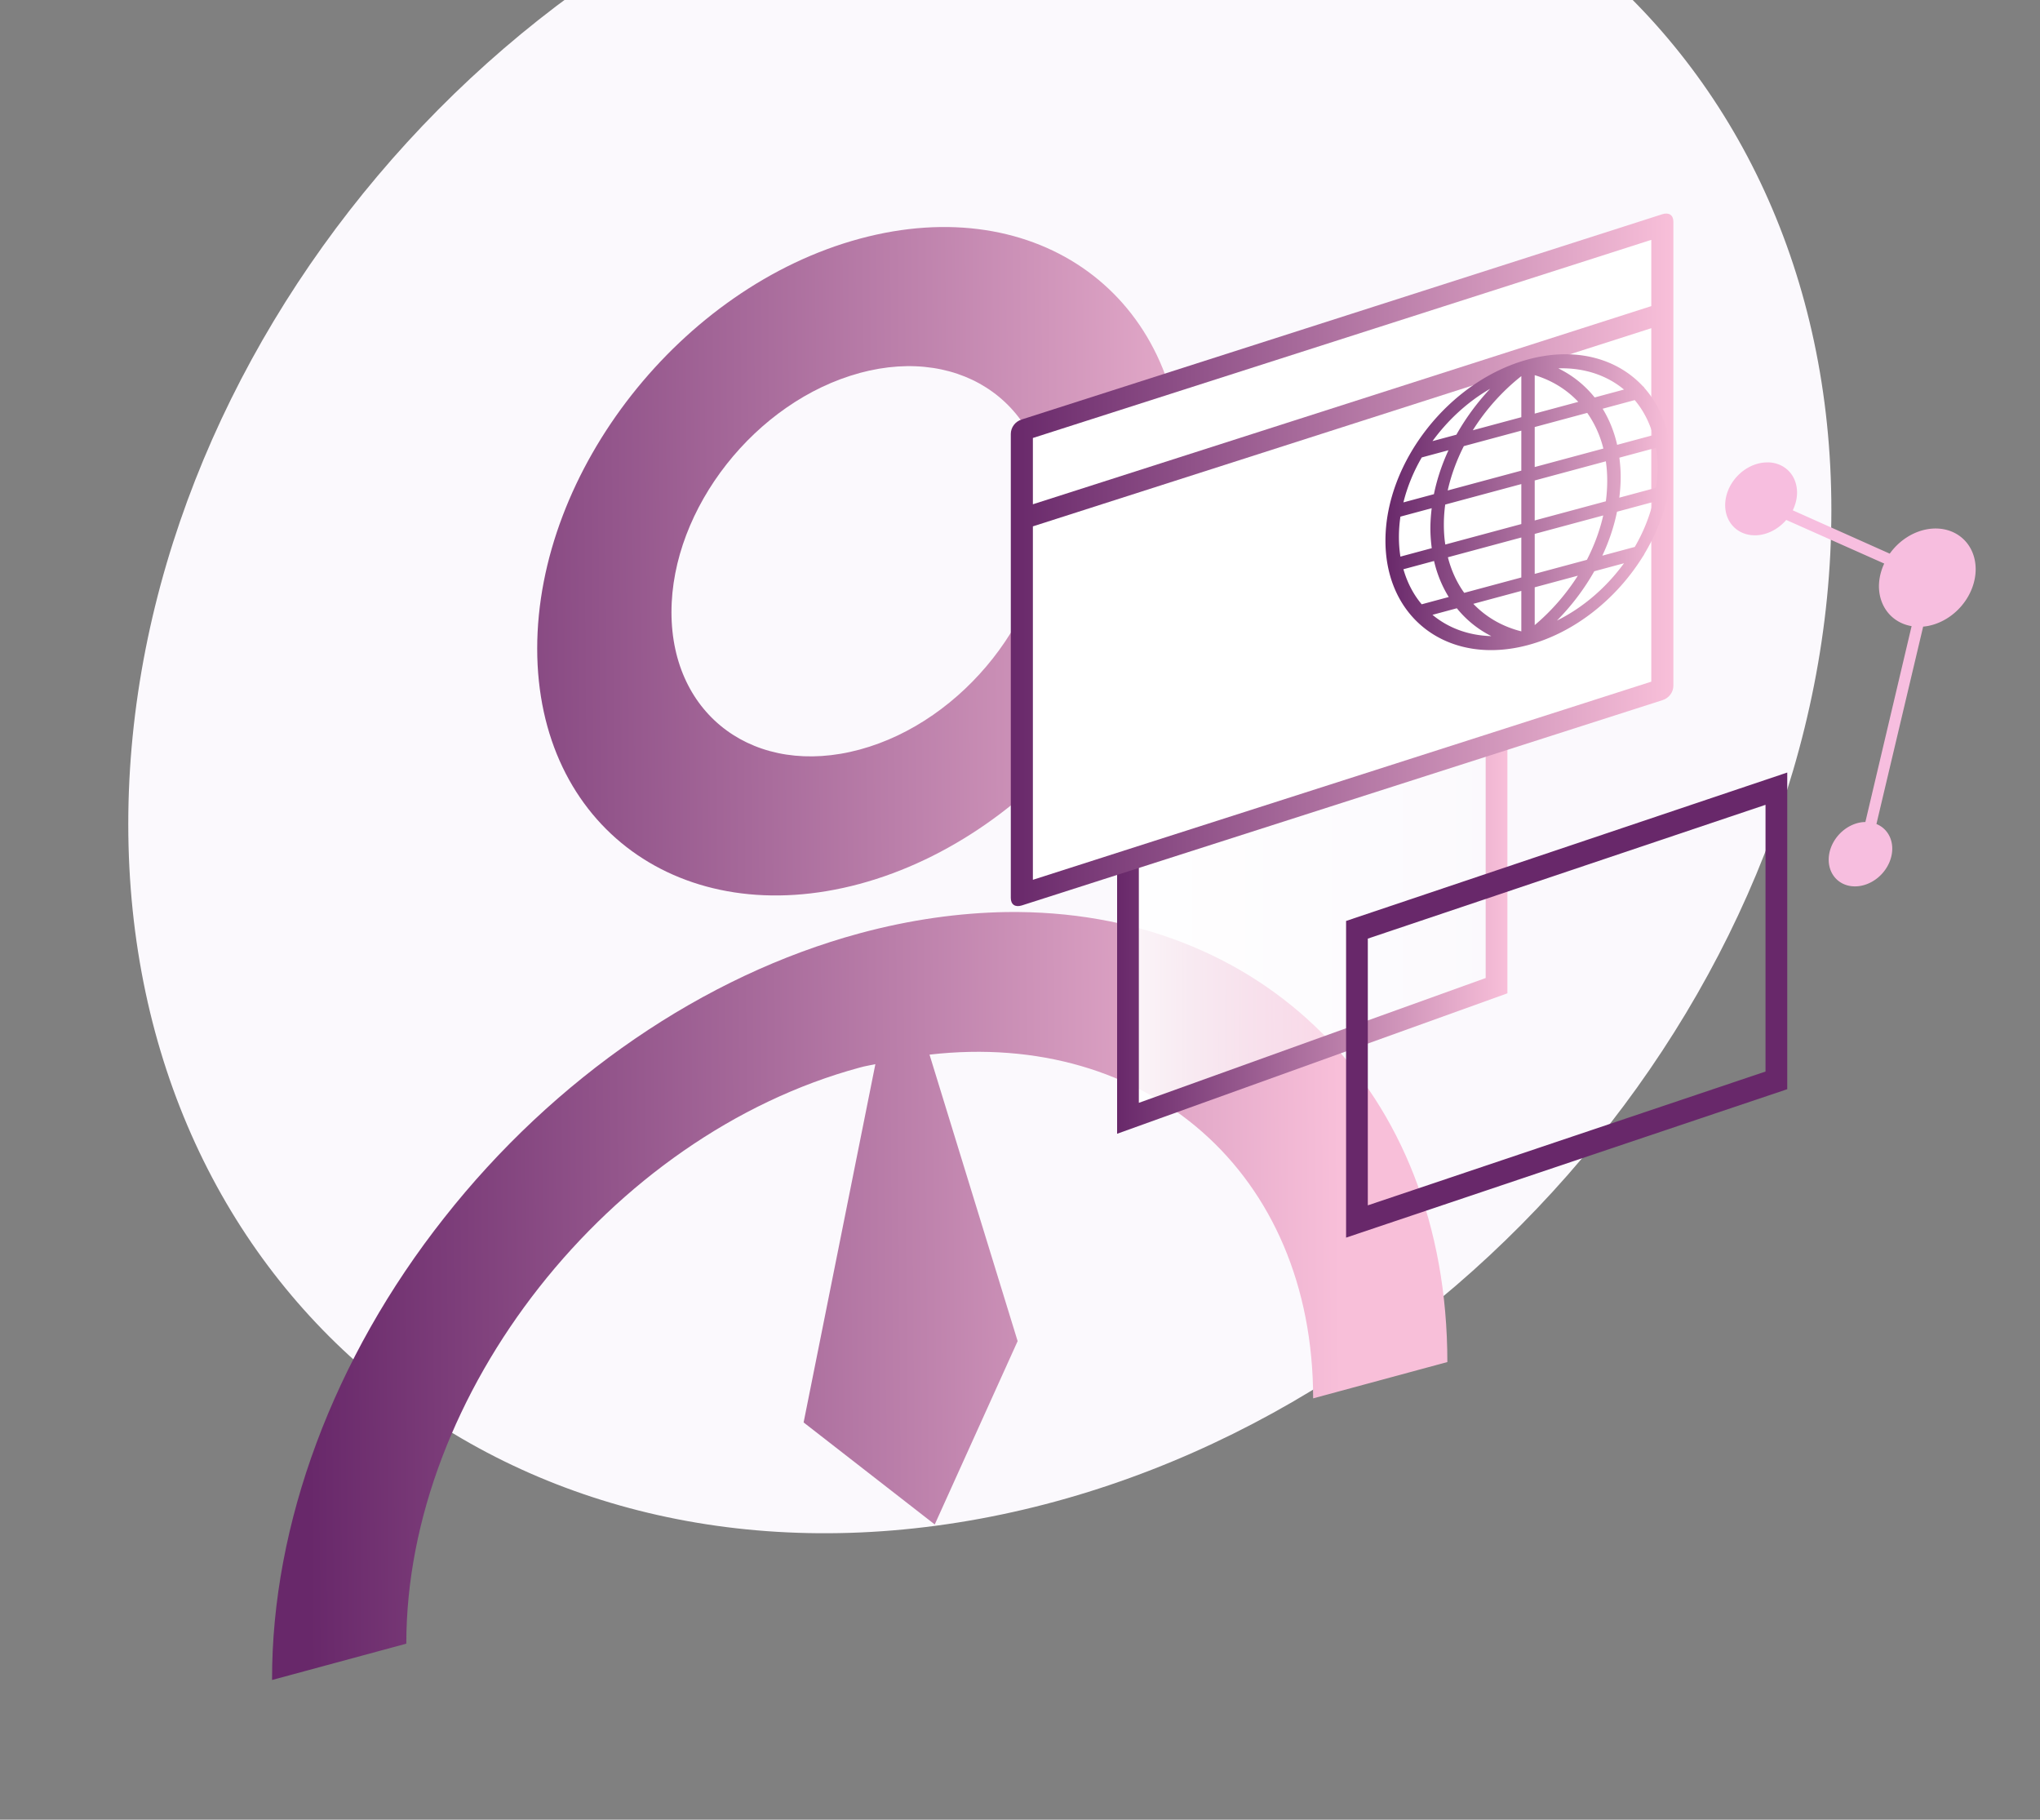 <?xml version="1.0" encoding="UTF-8" standalone="no"?>
<!-- Created with Inkscape (http://www.inkscape.org/) -->

<svg
   xmlns:dc="http://purl.org/dc/elements/1.1/"
   xmlns:cc="http://creativecommons.org/ns#"
   xmlns:rdf="http://www.w3.org/1999/02/22-rdf-syntax-ns#"
   xmlns:svg="http://www.w3.org/2000/svg"
   xmlns="http://www.w3.org/2000/svg"
   xmlns:xlink="http://www.w3.org/1999/xlink"
   xmlns:sodipodi="http://sodipodi.sourceforge.net/DTD/sodipodi-0.dtd"
   xmlns:inkscape="http://www.inkscape.org/namespaces/inkscape"
   width="21.517mm"
   height="19.19mm"
   viewBox="0 0 21.517 19.19"
   version="1.1"
   id="svg660"
   inkscape:version="0.92.1 r15371"
   sodipodi:docname="icon-admin.svg">
  <rect x="0" y="0" width="21.517" height="19.19" fill="#808080" stroke="none"/>
  <defs
     id="defs654">
    <linearGradient
       gradientUnits="userSpaceOnUse"
       y2="47.03"
       x2="39.34"
       y1="47.03"
       x1="3.26"
       id="linearGradient6132">
      <stop
         id="stop6134"
         stop-color="#1c79c4"
         offset="0"
         style="stop-color:#68286a;stop-opacity:1" />
      <stop
         id="stop6138"
         stop-color="#0dd7ff"
         offset="1"
         style="stop-color:#f8bfd9;stop-opacity:1" />
    </linearGradient>
    <linearGradient
       id="linearGradient6422">
      <stop
         style="stop-color:#ffffff;stop-opacity:1;"
         offset="0"
         id="stop6424" />
      <stop
         style="stop-color:#ffffff;stop-opacity:0;"
         offset="1"
         id="stop6426" />
    </linearGradient>
    <linearGradient
       inkscape:collect="always"
       xlink:href="#linearGradient6132"
       id="linearGradient4801"
       gradientUnits="userSpaceOnUse"
       gradientTransform="matrix(2.013,-0.545,0,2.013,-541.981,520.214)"
       x1="89.04"
       y1="37.999"
       x2="109.42"
       y2="37.825" />
    <linearGradient
       inkscape:collect="always"
       xlink:href="#linearGradient6422"
       id="linearGradient4803"
       gradientUnits="userSpaceOnUse"
       gradientTransform="matrix(0.865,0.198,0,0.865,1061.69,-9.544)"
       x1="30.838"
       y1="36.815"
       x2="50.13"
       y2="36.815" />
    <linearGradient
       inkscape:collect="always"
       xlink:href="#linearGradient6132"
       id="linearGradient11438"
       gradientUnits="userSpaceOnUse"
       gradientTransform="matrix(1,0.229,0,1,1054.18,-15.719)"
       x1="35.347"
       y1="36.306"
       x2="50.888"
       y2="36.306" />
    <linearGradient
       inkscape:collect="always"
       xlink:href="#linearGradient6132"
       id="linearGradient11440"
       gradientUnits="userSpaceOnUse"
       gradientTransform="matrix(0.22,-0.07,0,0.22,-77.122,213.919)"
       x1="-353.017"
       y1="405.248"
       x2="-233.017"
       y2="405.248" />
    <linearGradient
       inkscape:collect="always"
       xlink:href="#linearGradient6132"
       id="linearGradient10914"
       x1="15913"
       y1="3619.73"
       x2="16350.2"
       y2="3619.73"
       gradientUnits="userSpaceOnUse" />
    <linearGradient
       inkscape:collect="always"
       xlink:href="#linearGradient6132"
       id="linearGradient10880"
       x1="6974956"
       y1="1.58586e+06"
       x2="7.16158e+06"
       y2="1.58586e+06"
       gradientUnits="userSpaceOnUse"
       gradientTransform="scale(1,1)" />
    <linearGradient
       inkscape:collect="always"
       xlink:href="#linearGradient6132"
       id="linearGradient7015"
       gradientUnits="userSpaceOnUse"
       gradientTransform="matrix(2.013,-0.545,0,2.013,-541.981,520.214)"
       x1="89.04"
       y1="37.999"
       x2="109.42"
       y2="37.825" />
    <linearGradient
       inkscape:collect="always"
       xlink:href="#linearGradient6132"
       id="linearGradient7017"
       gradientUnits="userSpaceOnUse"
       gradientTransform="scale(0.913,1.096)"
       x1="1118.31"
       y1="1198.23"
       x2="1600.91"
       y2="1198.23" />
    <linearGradient
       inkscape:collect="always"
       xlink:href="#linearGradient6132"
       id="linearGradient7019"
       gradientUnits="userSpaceOnUse"
       x1="15913"
       y1="3619.73"
       x2="16350.2"
       y2="3619.73" />
  </defs>
  <sodipodi:namedview
     id="base"
     pagecolor="#ffffff"
     bordercolor="#666666"
     borderopacity="1.0"
     inkscape:pageopacity="0.0"
     inkscape:pageshadow="2"
     inkscape:zoom="3.9598"
     inkscape:cx="-25.5667"
     inkscape:cy="36.8391"
     inkscape:document-units="mm"
     inkscape:current-layer="layer1"
     showgrid="false"
     fit-margin-top="0"
     fit-margin-left="0"
     fit-margin-right="0"
     fit-margin-bottom="0"
     inkscape:window-width="1920"
     inkscape:window-height="1016"
     inkscape:window-x="0"
     inkscape:window-y="27"
     inkscape:window-maximized="1"
     inkscape:snap-global="false" />
  <g
     inkscape:label="Camada 1"
     inkscape:groupmode="layer"
     id="layer1"
     transform="translate(13.027,-103.709)">
    <g
       style="display:inline"
       transform="matrix(0.265,0,0,0.265,91.631,103.356)"
       id="g11256">
      <g
         transform="translate(-1440)"
         id="g16191-8">
        <g
           id="g14098-3"
           transform="matrix(0.038,-0.007,0,-0.038,829.752,660.234)">
          <path
             inkscape:connector-curvature="0"
             d="m 7584.33,15408.1 c 0,-492.6 -399.33,-891.9 -891.93,-891.9 -492.6,0 -891.93,399.3 -891.93,891.9 0,492.6 399.33,891.9 891.93,891.9 492.6,0 891.93,-399.3 891.93,-891.9"
             style="fill:#fbf9fd;fill-opacity:1;fill-rule:nonzero;stroke:none"
             id="path14100-9" />
        </g>
        <g
           transform="translate(1420,-500)"
           id="g14102-4">
          <path
             inkscape:connector-curvature="0"
             style="fill:url(#linearGradient7015);fill-opacity:1"
             d="m -334.873,537.627 c -1.868,0.03 -3.827,0.3 -5.846,0.846 -6.202,1.677 -12.151,5.751 -16.537,11.322 -4.401,5.567 -6.868,12.19 -6.851,18.392 l 5.343,-1.445 c 0,-9.951 8.095,-20.234 18.047,-22.926 0.21,-0.06 0.415,-0.09 0.623,-0.136 l -2.856,14.258 5.219,4.06 3.299,-7.296 -3.507,-11.401 c 8.633,-0.993 15.269,4.675 15.269,13.679 l 5.342,-1.445 c 0,-10.899 -7.456,-18.042 -17.545,-17.908 z"
             id="path14104-9" />
          <path
             inkscape:connector-curvature="0"
             style="fill:url(#linearGradient4801);fill-opacity:1"
             d="m -340.716,536.506 c 7.089,-1.918 12.837,-9.22 12.837,-16.31 0,-7.09 -5.748,-11.283 -12.837,-9.365 -7.09,1.918 -12.838,9.22 -12.838,16.31 v 0 c 0,7.084 5.751,11.274 12.838,9.365 z m 0,-20.332 c 4.138,-1.12 7.493,1.328 7.493,5.466 0,4.139 -3.355,8.402 -7.493,9.521 -4.139,1.12 -7.494,-1.328 -7.494,-5.467 v 0 c 0,-4.137 3.357,-8.396 7.494,-9.519 z"
             id="path14106-5" />
        </g>
        <path
           inkscape:connector-curvature="0"
           id="path14108-9"
           d="m 1115.44,19.734 a 1.309,1.559 42.499 0 0 -0.28,0.021 1.309,1.559 42.499 0 0 -1.43,1.68 1.309,1.559 42.499 0 0 1.43,1.178 1.309,1.559 42.499 0 0 1,-0.59 l 3.9,1.736 a 1.766,2.103 42.499 0 0 -0.21,0.898 1.766,2.103 42.499 0 0 1.3,1.592 l -1.84,7.795 a 1.157,1.378 42.499 0 0 -0.2,0.018 1.157,1.378 42.499 0 0 -1.26,1.484 1.157,1.378 42.499 0 0 1.26,1.041 1.157,1.378 42.499 0 0 1.27,-1.482 1.157,1.378 42.499 0 0 -0.63,-0.981 l 1.86,-7.856 a 1.766,2.103 42.499 0 0 0.17,-0.022 1.766,2.103 42.499 0 0 1.92,-2.264 1.766,2.103 42.499 0 0 -1.92,-1.59 1.766,2.103 42.499 0 0 -1.5,0.973 l -3.86,-1.725 a 1.309,1.559 42.499 0 0 0.17,-0.707 1.309,1.559 42.499 0 0 -1.15,-1.201 z"
           style="fill:#f7bedf;fill-opacity:1;stroke:none;stroke-opacity:1" />
        <path
           inkscape:connector-curvature="0"
           style="fill:url(#linearGradient4803);fill-opacity:1;stroke:url(#linearGradient11438);stroke-width:0.865;stroke-miterlimit:10;stroke-opacity:1"
           d="m 1104.63,15.119 -14.67,5.286 v 25.43 l 14.67,-5.278 z"
           id="path14110-4" />
        <polygon
           transform="matrix(0.865,0.198,0,0.865,1059.69,-12.003)"
           style="fill:none;stroke:url(#linearGradient7017);stroke-miterlimit:10"
           class="cls-13"
           points="45.53,61.19 64.83,50.28 64.83,36.86 45.53,47.77 "
           id="polygon14112-4" />
        <g
           id="g14114-2"
           transform="translate(1240,-300)">
          <path
             inkscape:connector-curvature="0"
             id="path14116-6"
             d="m -154.095,318.515 25.14,-8.019 0.109,17.88 -25.466,8.344 z"
             style="opacity:1;fill:#ffffff;fill-opacity:1;stroke:none;stroke-width:0.928;stroke-linecap:square;stroke-linejoin:bevel;stroke-miterlimit:10;stroke-dasharray:none;stroke-dashoffset:0;stroke-opacity:1" />
          <path
             sodipodi:nodetypes="ccssccssccccccccccc"
             inkscape:connector-curvature="0"
             style="fill:url(#linearGradient11440);fill-opacity:1;stroke:none"
             id="path14118-3"
             d="m -128.772,309.857 -25.493,8.167 c -0.264,0.08 -0.439,0.317 -0.439,0.58 v 18.461 c 0,0.264 0.175,0.383 0.439,0.299 l 25.493,-8.167 c 0.264,-0.08 0.44,-0.317 0.44,-0.58 v -18.461 c 0,-0.264 -0.176,-0.383 -0.44,-0.299 z m -0.439,1.02 v 2.637 l -24.614,7.886 v -2.638 z m -24.614,25.467 v -14.065 l 24.614,-7.886 v 14.066 z" />
        </g>
      </g>
      <g
         id="g10797"
         transform="matrix(0.026,-0.007,0,-0.026,-753.53,228.351)"
         style="fill:url(#linearGradient10914);fill-opacity:1;stroke:url(#linearGradient10880);stroke-width:20.553;stroke-miterlimit:0;stroke-dasharray:none;stroke-opacity:1">
        <path
           inkscape:connector-curvature="0"
           id="path10799"
           d="m 16131.6,3401.14 c -120.6,0 -218.6,97.95 -218.6,218.59 0,120.59 98,218.59 218.6,218.59 71.9,0 135.6,-34.78 175.5,-88.37 a 10.278,10.278 0 0 0 2.5,-3.48 c 25.5,-35.77 40.6,-79.5 40.6,-126.74 0,-47.28 -15.1,-91.04 -40.7,-126.83 a 10.278,10.278 0 0 0 -2.3,-3.31 c -39.9,-53.65 -103.7,-88.45 -175.6,-88.45 z m -10.6,23.74 v 61.93 h -73.5 c 19.5,-25.66 44.6,-46.88 73.5,-61.93 z m 54.5,1.84 c 40.4,9.11 75.9,30.52 102.7,60.09 h -45.5 c -15.5,-23.18 -34.8,-43.51 -57.2,-60.09 z m -34,2.22 c 25.7,14.71 48.1,34.45 66,57.87 h -66 z m -66.4,1.02 c -20.6,15.95 -38.4,35.18 -52.8,56.85 h -37.3 c 24,-26.45 54.9,-46.42 90.1,-56.85 z m -106.6,77.4 a 10.278,10.278 0 0 0 0.4,0 h 41 c -10.1,19.04 -17.8,39.57 -22.5,61.2 h -46.9 c 5.9,-22.17 15.4,-42.83 28,-61.21 z m 65.1,0 h 87.4 v 61.2 h -112.4 c 5.2,-21.86 13.7,-42.42 25,-61.2 z m 107.9,0 h 79.9 c 11.2,18.77 19.7,39.34 25,61.2 h -104.9 z m 103.5,0 h 49.7 c 12.7,18.37 22.1,39.04 28,61.2 h -55.2 c -4.7,-21.63 -12.3,-42.16 -22.5,-61.2 z m -309.1,81.76 h 48 c -1.3,10.18 -2.1,20.54 -2.1,31.08 0,10.21 0.8,20.24 2,30.13 h -47.9 c -1.5,-9.97 -2.3,-20.19 -2.3,-30.61 0,-10.41 0.8,-20.63 2.3,-30.6 z m 68.7,0 h 116.4 v 61.21 h -116.5 c -1.4,-9.86 -2.1,-19.9 -2.1,-30.13 0,-10.56 0.7,-20.93 2.2,-31.08 z m 136.9,0 h 108.9 c 1.4,10.15 2.1,20.52 2.1,31.08 0,10.23 -0.7,20.27 -2.1,30.13 h -108.9 z m 129.5,0 h 56.3 c 1.5,9.97 2.3,20.19 2.3,30.6 0,10.42 -0.8,20.64 -2.3,30.61 h -56.2 c 1.2,-9.88 2,-19.92 2,-30.13 0,-10.54 -0.8,-20.9 -2.1,-31.08 z m -330.5,81.76 h 46.7 c 4.7,21.64 12.2,42.17 22.3,61.24 h -40.9 c -12.7,-18.39 -22.2,-39.06 -28.1,-61.24 z m 67.8,0 h 112.7 v 61.24 h -88 c -11.1,-18.81 -19.5,-39.37 -24.7,-61.24 z m 133.2,0 h 105.1 c -5.1,21.87 -13.6,42.43 -24.7,61.24 h -80.4 z m 126.2,0 h 55 c -5.9,22.18 -15.4,42.85 -28.1,61.24 h -49.1 c 10,-19.07 17.6,-39.6 22.2,-61.24 z m -282.7,81.79 h 36.6 c 14.2,21.4 31.6,40.44 51.6,56.33 -34.4,-10.57 -64.6,-30.37 -88.2,-56.33 z m 61.7,0 h 74.3 v 62.89 c -29.2,-15.24 -54.6,-36.77 -74.3,-62.89 z m 94.8,0 h 66.7 c -17.9,23.85 -40.6,43.92 -66.7,58.83 z m 91.8,0 h 44.9 c -26.4,29.04 -61.2,50.16 -100.6,59.53 21.8,-16.53 40.6,-36.66 55.7,-59.53 z"
           style="color:#000000;font-style:normal;font-variant:normal;font-weight:normal;font-stretch:normal;font-size:medium;line-height:normal;font-family:sans-serif;text-indent:0;text-align:start;text-decoration:none;text-decoration-line:none;text-decoration-style:solid;text-decoration-color:#000000;letter-spacing:normal;word-spacing:normal;text-transform:none;writing-mode:lr-tb;direction:ltr;baseline-shift:baseline;text-anchor:start;white-space:normal;clip-rule:nonzero;display:inline;overflow:visible;visibility:visible;opacity:1;isolation:auto;mix-blend-mode:normal;color-interpolation:sRGB;color-interpolation-filters:linearRGB;solid-color:#000000;solid-opacity:1;fill:url(#linearGradient7019);fill-opacity:1;fill-rule:nonzero;stroke:none;stroke-width:20.553;stroke-linecap:round;stroke-linejoin:round;stroke-miterlimit:0;stroke-dasharray:none;stroke-dashoffset:0;stroke-opacity:1;color-rendering:auto;image-rendering:auto;shape-rendering:auto;text-rendering:auto;enable-background:accumulate" />
      </g>
    </g>
  </g>
</svg>
